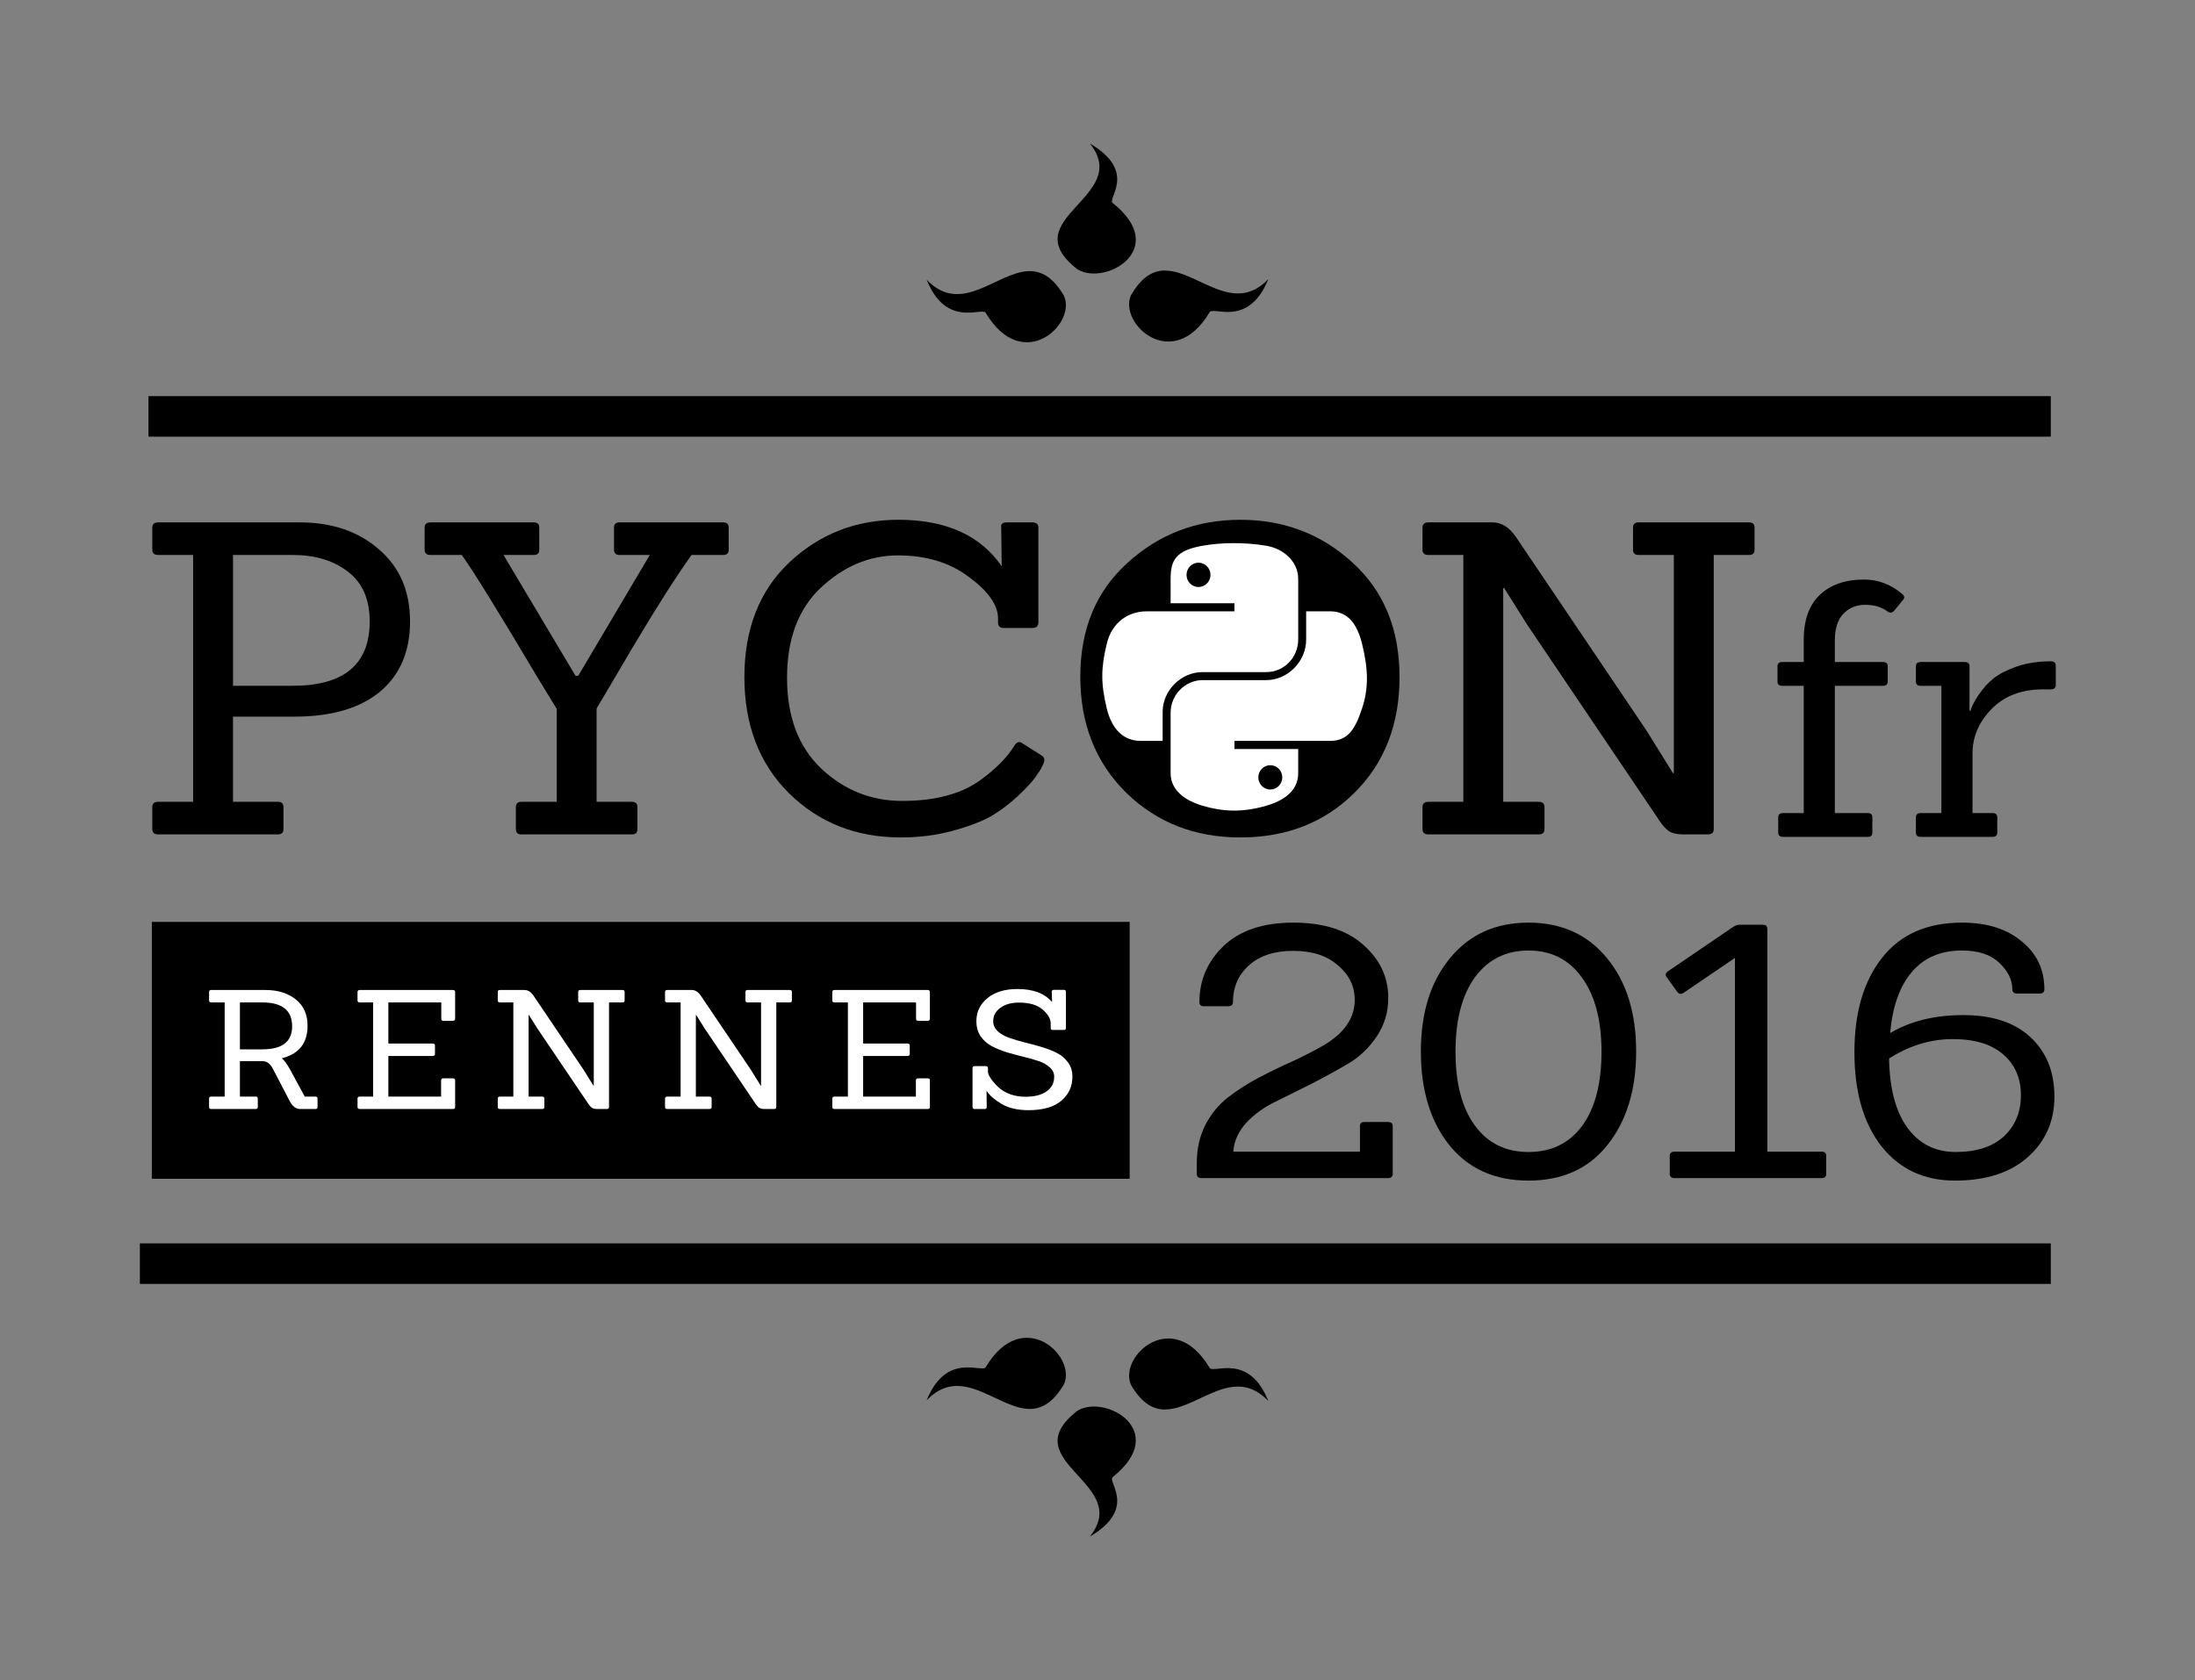 <?xml version="1.0" encoding="UTF-8" standalone="no"?>
<!-- Created with Inkscape (http://www.inkscape.org/) -->

<svg
   xmlns:dc="http://purl.org/dc/elements/1.1/"
   xmlns:cc="http://creativecommons.org/ns#"
   xmlns:rdf="http://www.w3.org/1999/02/22-rdf-syntax-ns#"
   xmlns:svg="http://www.w3.org/2000/svg"
   xmlns="http://www.w3.org/2000/svg"
   xmlns:sodipodi="http://sodipodi.sourceforge.net/DTD/sodipodi-0.dtd"
   xmlns:inkscape="http://www.inkscape.org/namespaces/inkscape"
   width="423.119mm"
   height="323.95mm"
   viewBox="0 0 1499.24 1147.856"
   id="svg5380"
   version="1.1"
   inkscape:version="0.91 r13725"
   sodipodi:docname="pycon-fr-2016.svg">
  <rect x="0" y="0" width="1499.24" height="1147.856" fill="#808080" stroke="none"/>
  <defs
     id="defs5382" />
  <sodipodi:namedview
     id="base"
     pagecolor="#ffffff"
     bordercolor="#666666"
     borderopacity="1.0"
     inkscape:pageopacity="0.0"
     inkscape:pageshadow="2"
     inkscape:zoom="0.35"
     inkscape:cx="847.47709"
     inkscape:cy="568.21357"
     inkscape:document-units="px"
     inkscape:current-layer="layer1"
     showgrid="false"
     fit-margin-top="0"
     fit-margin-left="0"
     fit-margin-right="0"
     fit-margin-bottom="0"
     inkscape:window-width="1600"
     inkscape:window-height="836"
     inkscape:window-x="0"
     inkscape:window-y="27"
     inkscape:window-maximized="1" />
  <g
     inkscape:label="Layer 1"
     inkscape:groupmode="layer"
     id="layer1"
     transform="translate(895.334,18.708)">
    <g
       transform="translate(-10693.107,-3448.97)"
       id="g5212">
      <path
         style="display:inline;fill:#000000;fill-opacity:1;fill-rule:evenodd;stroke:none"
         d="m 10542.158,3528.284 c 29.544,36.649 -53.071,51.233 -8.529,85.923 18.996,11.779 63.371,-13.719 24.388,-45.057 -5.037,-2.683 17.533,-21.21 -15.859,-40.866 z"
         id="path5214"
         inkscape:connector-curvature="0" />
      <path
         style="display:inline;fill:#000000;fill-opacity:1;fill-rule:evenodd;stroke:none"
         d="m 10591.441,3615.172 c -7.391,0.696 -14.514,5.257 -21.239,16.895 -8.434,19.512 28.656,53.353 53.616,11.749 1.766,-5.077 26.542,11.184 40.248,-22.885 -23.497,24.684 -47.53,-4.782 -69.348,-5.759 -1.067,-0.048 -2.221,-0.1 -3.277,-3e-4 z"
         id="path5216"
         inkscape:connector-curvature="0" />
      <path
         style="display:inline;fill:#000000;fill-opacity:1;fill-rule:evenodd;stroke:none"
         d="m 10500.069,3615.522 c -21.819,0.973 -45.857,30.554 -69.349,5.865 13.699,34.071 38.74,17.815 40.505,22.893 24.953,41.608 61.787,7.774 53.357,-11.739 -7.684,-13.302 -15.976,-17.4 -24.513,-17.019 z"
         id="path5218"
         inkscape:connector-curvature="0" />
    </g>
    <g
       id="g5220"
       transform="matrix(1,0,0,-1,-10693.107,4559.408)">
      <path
         inkscape:connector-curvature="0"
         id="path5222"
         d="m 10542.158,3528.284 c 29.544,36.649 -53.071,51.233 -8.529,85.923 18.996,11.779 63.371,-13.719 24.388,-45.057 -5.037,-2.683 17.533,-21.21 -15.859,-40.866 z"
         style="display:inline;fill:#000000;fill-opacity:1;fill-rule:evenodd;stroke:none" />
      <path
         inkscape:connector-curvature="0"
         id="path5224"
         d="m 10591.441,3615.172 c -7.391,0.696 -14.514,5.257 -21.239,16.895 -8.434,19.512 28.656,53.353 53.616,11.749 1.766,-5.077 26.542,11.184 40.248,-22.885 -23.497,24.684 -47.53,-4.782 -69.348,-5.759 -1.067,-0.048 -2.221,-0.1 -3.277,-3e-4 z"
         style="display:inline;fill:#000000;fill-opacity:1;fill-rule:evenodd;stroke:none" />
      <path
         inkscape:connector-curvature="0"
         id="path5226"
         d="m 10500.069,3615.522 c -21.819,0.973 -45.857,30.554 -69.349,5.865 13.699,34.071 38.74,17.815 40.505,22.893 24.953,41.608 61.787,7.774 53.357,-11.739 -7.684,-13.302 -15.976,-17.4 -24.513,-17.019 z"
         style="display:inline;fill:#000000;fill-opacity:1;fill-rule:evenodd;stroke:none" />
    </g>
    <path
       d="m -705.481,551.376 -81.761,0 q -4.072,0 -4.072,-3.563 l 0,-15.142 q 0,-3.563 4.072,-3.563 l 23.808,0 0,-168.64 -23.808,0 q -4.072,0 -4.072,-3.563 l 0,-15.142 q 0,-3.563 4.072,-3.563 l 96.484,0 q 33.206,0 54.194,18.408 21.302,18.111 21.302,49.286 0,30.878 -20.675,48.098 -20.675,16.923 -58.267,16.923 l -41.977,0 0,58.193 30.7,0 q 3.759,0 3.759,3.563 l 0,15.142 q 0,3.563 -3.759,3.563 z m -30.7,-101.54 40.724,0 q 52.628,0 52.628,-43.941 0,-22.861 -15.037,-34.144 -14.723,-11.282 -37.277,-11.282 l -41.038,0 0,89.367 z"
       style="font-style:normal;font-variant:normal;font-weight:normal;font-stretch:normal;font-size:medium;line-height:125%;font-family:Sanchez;-inkscape-font-specification:Sanchez;letter-spacing:0px;word-spacing:0px;fill:#000000;fill-opacity:1;stroke:none;stroke-width:1px;stroke-linecap:butt;stroke-linejoin:miter;stroke-opacity:1"
       id="path5228"
       inkscape:connector-curvature="0"
       inkscape:export-xdpi="17.062151"
       inkscape:export-ydpi="17.062151" />
    <path
       d="m -463.722,551.376 -75.496,0 q -3.759,0 -3.759,-3.563 l 0,-15.142 q 0,-3.563 3.759,-3.563 l 24.121,0 0,-63.537 -12.531,-20.486 q -40.723,-68.584 -52.314,-84.617 l -21.302,0 q -4.072,0 -4.072,-3.563 l 0,-15.142 q 0,-3.563 4.072,-3.563 l 70.484,0 q 3.759,0 3.759,3.563 l 0,15.142 q 0,3.563 -3.759,3.563 l -20.675,0 49.182,82.539 1.879,0 48.869,-82.539 -20.675,0 q -3.76,0 -3.76,-3.563 l 0,-15.142 q 0,-3.563 3.76,-3.563 l 70.796,0 q 3.76,0 3.76,3.563 l 0,15.142 q 0,3.563 -3.76,3.563 l -21.615,0 q -15.349,21.377 -40.097,62.943 -24.434,41.566 -24.747,41.863 l 0,63.834 24.121,0 q 3.759,0 3.759,3.563 l 0,15.142 q 0,3.563 -3.759,3.563 z"
       style="font-style:normal;font-variant:normal;font-weight:normal;font-stretch:normal;font-size:medium;line-height:125%;font-family:Sanchez;-inkscape-font-specification:Sanchez;letter-spacing:0px;word-spacing:0px;fill:#000000;fill-opacity:1;stroke:none;stroke-width:1px;stroke-linecap:butt;stroke-linejoin:miter;stroke-opacity:1"
       id="path5230"
       inkscape:connector-curvature="0"
       inkscape:export-xdpi="17.062151"
       inkscape:export-ydpi="17.062151" />
    <path
       d="m -183.584,497.636 q 1.566,1.188 1.566,2.969 0,1.484 -1.566,4.454 -1.253,2.672 -4.699,7.423 -3.133,4.454 -11.591,12.47 -8.458,8.016 -18.482,13.954 -10.025,5.641 -26.627,10.095 -16.29,4.454 -35.086,4.454 -45.736,0 -76.435,-30.284 -30.386,-30.284 -30.386,-79.273 0,-49.286 30.699,-78.382 31.013,-29.096 74.556,-29.096 48.555,0 70.484,31.768 l -0.314,-26.424 q -0.626,-3.563 3.76,-3.563 l 17.542,0 q 4.073,0 4.073,3.563 l 0,64.725 q 0,3.86 -4.073,3.86 l -19.735,0 q -3.759,0 -3.759,-3.86 l 0,-2.672 q 0,-13.658 -19.736,-28.206 -19.422,-14.845 -48.555,-14.845 -29.133,0 -52.628,21.971 -23.181,21.674 -23.181,61.756 0,39.785 23.494,62.052 23.495,21.971 55.134,21.971 34.146,0 53.881,-14.548 15.35,-11.282 22.555,-22.861 2.506,-4.454 5.952,-1.782 l 13.157,8.313 z"
       style="font-style:normal;font-variant:normal;font-weight:normal;font-stretch:normal;font-size:medium;line-height:125%;font-family:Sanchez;-inkscape-font-specification:Sanchez;letter-spacing:0px;word-spacing:0px;fill:#000000;fill-opacity:1;stroke:none;stroke-width:1px;stroke-linecap:butt;stroke-linejoin:miter;stroke-opacity:1"
       id="path5232"
       inkscape:connector-curvature="0"
       inkscape:export-xdpi="17.062151"
       inkscape:export-ydpi="17.062151" />
    <path
       d="m 60.578,443.897 c 0,32.461 -10.338,58.886 -31.013,79.273 -20.466,20.189 -46.363,30.284 -77.689,30.284 -31.117,0 -57.118,-10.194 -78.002,-30.581 -20.884,-20.585 -31.326,-47.009 -31.326,-79.273 0,-32.461 10.756,-58.391 32.266,-77.788 21.511,-19.596 47.198,-29.393 77.062,-29.393 29.864,0 55.447,9.798 76.749,29.393 21.302,19.398 31.953,45.426 31.953,78.085 z"
       style="font-style:normal;font-variant:normal;font-weight:normal;font-stretch:normal;font-size:medium;line-height:125%;font-family:Sanchez;-inkscape-font-specification:Sanchez;letter-spacing:0px;word-spacing:0px;fill:#000000;fill-opacity:1;stroke:none;stroke-width:1px;stroke-linecap:butt;stroke-linejoin:miter;stroke-opacity:1"
       id="path5234"
       inkscape:connector-curvature="0"
       sodipodi:nodetypes="scscscscs"
       inkscape:export-xdpi="17.062151"
       inkscape:export-ydpi="17.062151" />
    <path
       d="m 271.118,551.376 -16.916,0 q -5.952,0 -9.398,-2.078 -3.446,-2.375 -6.578,-7.126 l -90.533,-134.2 -15.663,-24.94 -0.626,0 0,146.076 24.121,0 q 4.072,0 4.072,3.563 l 0,15.142 q 0,3.563 -4.072,3.563 l -75.183,0 q -4.072,0 -4.072,-3.563 l 0,-15.142 q 0,-3.563 4.072,-3.563 l 23.808,0 0,-168.64 -23.808,0 q -4.072,0 -4.072,-3.563 l 0,-15.142 q 0,-3.563 4.072,-3.563 l 43.857,0 q 9.084,0 15.976,10.095 l 89.279,132.418 17.856,28.799 0.627,0 0,-149.045 -24.121,0 q -3.76,0 -3.76,-3.563 l 0,-15.142 q 0,-3.563 3.76,-3.563 l 75.495,0 q 3.759,0 3.759,3.563 l 0,15.142 q 0,3.563 -3.759,3.563 l -24.121,0 0,187.345 q 0,3.563 -4.072,3.563 z"
       style="font-style:normal;font-variant:normal;font-weight:normal;font-stretch:normal;font-size:medium;line-height:125%;font-family:Sanchez;-inkscape-font-specification:Sanchez;letter-spacing:0px;word-spacing:0px;fill:#000000;fill-opacity:1;stroke:none;stroke-width:1px;stroke-linecap:butt;stroke-linejoin:miter;stroke-opacity:1"
       id="path5236"
       inkscape:connector-curvature="0"
       inkscape:export-xdpi="17.062151"
       inkscape:export-ydpi="17.062151" />
    <g
       id="g5238"
       style="font-style:normal;font-weight:normal;font-size:428.999px;line-height:125%;font-family:sans-serif;letter-spacing:0px;word-spacing:0px;fill:#000000;fill-opacity:1;stroke:none;stroke-width:1px;stroke-linecap:butt;stroke-linejoin:miter;stroke-opacity:1"
       transform="matrix(0.597,0,0,0.566,1043.909,-212.926)"
       inkscape:export-xdpi="17.062151"
       inkscape:export-ydpi="17.062151">
      <path
         inkscape:connector-curvature="0"
         id="path5240"
         style="font-style:normal;font-variant:normal;font-weight:normal;font-stretch:normal;font-family:Sanchez;-inkscape-font-specification:Sanchez"
         d="m -1111.315,1353.342 -96.954,0 q -5.577,0 -5.577,-5.148 l 0,-18.447 q 0,-5.148 5.577,-5.148 l 23.595,0 0,-153.582 -24.453,0 q -5.577,0 -5.577,-5.148 l 0,-18.447 q 0,-5.148 5.577,-5.148 l 24.453,0 0,-26.598 q 0,-35.607 18.018,-54.054 18.447,-18.876 51.051,-18.876 24.024,0 43.329,17.16 2.574,2.145 2.574,4.29 0,1.716 -1.287,3.003 l -10.296,13.299 q -3.861,3.861 -7.293,0.858 -10.296,-8.151 -25.74,-8.151 -15.444,0 -25.311,11.154 -9.438,10.725 -9.438,31.746 l 0,26.169 54.912,0 q 5.577,0 5.577,5.148 l 0,18.447 q 0,5.148 -5.577,5.148 l -54.912,0 0,153.582 37.752,0 q 5.148,0 5.148,5.148 l 0,18.447 q 0,5.148 -5.148,5.148 z" />
      <path
         inkscape:connector-curvature="0"
         id="path5242"
         style="font-style:normal;font-variant:normal;font-weight:normal;font-stretch:normal;font-family:Sanchez;-inkscape-font-specification:Sanchez"
         d="m -968.827,1353.342 -81.939,0 q -5.577,0 -5.577,-5.148 l 0,-18.447 q 0,-5.148 5.577,-5.148 l 23.595,0 0,-153.582 -23.595,0 q -5.577,0 -5.577,-5.148 l 0,-18.447 q 0,-5.148 5.577,-5.148 l 50.193,0 q 5.577,0 5.577,5.148 l 0,53.625 1.287,0 q 1.287,-6.864 9.009,-18.876 7.722,-12.012 16.731,-19.734 9.438,-8.151 26.598,-14.586 17.589,-6.435 39.468,-6.435 5.577,0 5.577,5.577 l 0,22.737 q 0,5.577 -5.577,5.577 l -9.009,0 q -36.894,0 -58.773,23.595 -21.879,23.595 -21.879,53.625 l 0,72.072 22.737,0 q 5.577,0 5.577,5.148 l 0,18.447 q 0,5.148 -5.577,5.148 z" />
    </g>
    <path
       style="fill:#000000"
       d="m -791.633,611.152 667.89,0 0,175.516 -667.89,0 z"
       id="rect5244"
       inkscape:connector-curvature="0" />
    <g
       transform="matrix(0.279,0,0,0.264,-414.828,381.72)"
       style="font-style:normal;font-weight:normal;font-size:428.999px;line-height:125%;font-family:sans-serif;letter-spacing:173.354px;word-spacing:0px;fill:#000000;fill-opacity:1;stroke:none;stroke-width:1px;stroke-linecap:butt;stroke-linejoin:miter;stroke-opacity:1"
       id="flowRoot5247">
      <path
         d="m -950.012,1353.342 -37.323,0 q -15.444,0 -25.74,-20.592 l -40.326,-81.939 q -5.148,-10.725 -11.154,-15.873 -5.577,-5.148 -15.873,-5.577 l -54.483,0 0,91.806 38.61,0 q 5.148,0 5.148,5.148 l 0,21.879 q 0,5.148 -5.148,5.148 l -108.537,0 q -5.577,0 -5.577,-5.148 l 0,-21.879 q 0,-5.148 5.577,-5.148 l 32.604,0 0,-243.671 -32.604,0 q -5.577,0 -5.577,-5.148 l 0,-21.879 q 0,-5.148 5.577,-5.148 l 132.132,0 q 45.903,0 74.646,24.453 28.743,24.024 28.743,68.211 0,67.353 -63.063,84.084 8.151,6.435 20.163,28.743 l 36.036,70.356 26.169,0 q 5.148,0 5.148,5.148 l 0,21.879 q 0,5.148 -5.148,5.148 z m -184.898,-154.44 54.912,0 q 72.93,0 72.93,-59.631 0,-61.776 -72.93,-61.776 l -54.912,0 0,121.407 z"
         style="font-style:normal;font-variant:normal;font-weight:normal;font-stretch:normal;font-family:Sanchez;-inkscape-font-specification:Sanchez;letter-spacing:63.453px;fill:#ffffff"
         id="path5997"
         inkscape:connector-curvature="0" />
      <path
         d="m -613.621,1353.342 -227.798,0 q -5.577,0 -5.577,-5.148 l 0,-21.879 q 0,-5.148 5.577,-5.148 l 32.604,0 0,-243.671 -32.604,0 q -5.577,0 -5.577,-5.148 l 0,-21.879 q 0,-5.148 5.577,-5.148 l 227.798,0 q 5.577,0 5.577,5.148 l 0,69.069 q 0,5.577 -5.577,5.577 l -23.166,0 q -5.148,0 -5.148,-5.577 l 0,-42.042 -129.558,0 0,106.392 108.537,0 q 5.577,0 5.577,5.148 l 0,21.879 q 0,5.148 -5.577,5.148 l -108.537,0 0,105.105 129.129,0 0,-42.042 q 0,-5.148 5.577,-5.148 l 23.166,0 q 5.577,0 5.577,5.148 l 0,69.069 q 0,5.148 -5.577,5.148 z"
         style="font-style:normal;font-variant:normal;font-weight:normal;font-stretch:normal;font-family:Sanchez;-inkscape-font-specification:Sanchez;letter-spacing:63.453px;fill:#ffffff"
         id="path5999"
         inkscape:connector-curvature="0" />
      <path
         d="m -236.852,1353.342 -23.166,0 q -8.151,0 -12.87,-3.003 -4.719,-3.432 -9.009,-10.296 l -123.981,-193.907 -21.45,-36.036 -0.858,0 0,211.067 33.033,0 q 5.577,0 5.577,5.148 l 0,21.879 q 0,5.148 -5.577,5.148 l -102.96,0 q -5.577,0 -5.577,-5.148 l 0,-21.879 q 0,-5.148 5.577,-5.148 l 32.604,0 0,-243.671 -32.604,0 q -5.577,0 -5.577,-5.148 l 0,-21.879 q 0,-5.148 5.577,-5.148 l 60.06,0 q 12.441,0 21.879,14.586 l 122.265,191.333 24.453,41.613 0.858,0 0,-215.357 -33.033,0 q -5.148,0 -5.148,-5.148 l 0,-21.879 q 0,-5.148 5.148,-5.148 l 103.389,0 q 5.148,0 5.148,5.148 l 0,21.879 q 0,5.148 -5.148,5.148 l -33.033,0 0,270.698 q 0,5.148 -5.577,5.148 z"
         style="font-style:normal;font-variant:normal;font-weight:normal;font-stretch:normal;font-family:Sanchez;-inkscape-font-specification:Sanchez;letter-spacing:63.453px;fill:#ffffff"
         id="path6001"
         inkscape:connector-curvature="0" />
      <path
         d="m 172.649,1353.342 -23.166,0 q -8.151,0 -12.87,-3.003 -4.719,-3.432 -9.009,-10.296 L 3.624,1146.136 -17.826,1110.1 l -0.858,0 0,211.067 33.033,0 q 5.577,0 5.577,5.148 l 0,21.879 q 0,5.148 -5.577,5.148 l -102.96,0 q -5.577,0 -5.577,-5.148 l 0,-21.879 q 0,-5.148 5.577,-5.148 l 32.604,0 0,-243.671 -32.604,0 q -5.577,0 -5.577,-5.148 l 0,-21.879 q 0,-5.148 5.577,-5.148 l 60.06,0 q 12.441,0 21.879,14.586 l 122.265,191.333 24.453,41.613 0.858,0 0,-215.357 -33.033,0 q -5.148,0 -5.148,-5.148 l 0,-21.879 q 0,-5.148 5.148,-5.148 l 103.389,0 q 5.148,0 5.148,5.148 l 0,21.879 q 0,5.148 -5.148,5.148 l -33.033,0 0,270.698 q 0,5.148 -5.577,5.148 z"
         style="font-style:normal;font-variant:normal;font-weight:normal;font-stretch:normal;font-family:Sanchez;-inkscape-font-specification:Sanchez;letter-spacing:63.453px;fill:#ffffff"
         id="path6003"
         inkscape:connector-curvature="0" />
      <path
         d="m 548.689,1353.342 -227.798,0 q -5.577,0 -5.577,-5.148 l 0,-21.879 q 0,-5.148 5.577,-5.148 l 32.604,0 0,-243.671 -32.604,0 q -5.577,0 -5.577,-5.148 l 0,-21.879 q 0,-5.148 5.577,-5.148 l 227.798,0 q 5.577,0 5.577,5.148 l 0,69.069 q 0,5.577 -5.577,5.577 l -23.166,0 q -5.148,0 -5.148,-5.577 l 0,-42.042 -129.558,0 0,106.392 108.537,0 q 5.577,0 5.577,5.148 l 0,21.879 q 0,5.148 -5.577,5.148 l -108.537,0 0,105.105 129.129,0 0,-42.042 q 0,-5.148 5.577,-5.148 l 23.166,0 q 5.577,0 5.577,5.148 l 0,69.069 q 0,5.148 -5.577,5.148 z"
         style="font-style:normal;font-variant:normal;font-weight:normal;font-stretch:normal;font-family:Sanchez;-inkscape-font-specification:Sanchez;letter-spacing:63.453px;fill:#ffffff"
         id="path6005"
         inkscape:connector-curvature="0" />
      <path
         d="m 688.222,1353.342 -24.024,0 q -5.577,0 -5.577,-5.148 l 0,-100.386 q 0,-5.577 5.577,-5.577 l 27.027,0 q 5.148,0 5.148,5.577 l 0,9.009 q 0,8.151 9.867,21.879 9.867,13.299 19.734,21.879 9.867,8.58 26.169,15.015 16.731,6.006 36.036,6.006 33.033,0 51.48,-13.728 18.876,-13.728 18.876,-38.181 0,-14.157 -10.725,-24.024 -10.296,-10.296 -27.027,-16.302 -16.731,-6.006 -37.323,-11.154 -20.163,-5.148 -40.755,-11.583 -20.163,-6.864 -36.894,-15.873 -16.731,-9.438 -27.456,-25.74 -10.296,-16.731 -10.296,-39.039 0,-36.036 27.027,-59.631 27.456,-23.595 73.359,-23.595 57.915,0 84.942,33.891 l -0.858,-26.598 q 0,-5.148 5.577,-5.148 l 24.024,0 q 5.148,0 5.148,5.148 l 0,93.522 q 0,5.148 -5.148,5.148 l -27.027,0 q -5.148,0 -5.148,-5.148 l 0,-12.012 q 0,-17.589 -19.734,-35.607 -19.734,-18.018 -57.915,-18.018 -28.314,0 -45.903,13.728 -17.16,13.299 -17.16,34.32 0,15.015 10.725,25.74 10.725,10.725 27.885,17.16 17.16,6.435 37.752,12.012 20.592,5.148 41.184,11.583 20.592,6.435 37.752,15.444 17.16,9.009 27.885,24.882 10.725,15.444 10.725,36.894 0,37.752 -27.027,62.205 -27.027,24.453 -80.652,24.453 -39.468,0 -65.208,-15.873 -25.74,-15.873 -37.323,-34.32 l 0.429,42.042 q 0,5.148 -5.148,5.148 z"
         style="font-style:normal;font-variant:normal;font-weight:normal;font-stretch:normal;font-family:Sanchez;-inkscape-font-specification:Sanchez;letter-spacing:63.453px;fill:#ffffff"
         id="path6007"
         inkscape:connector-curvature="0" />
    </g>
    <g
       transform="matrix(0.593,0,0,0.562,642.439,25.636)"
       style="font-style:normal;font-weight:normal;font-size:428.999px;line-height:125%;font-family:sans-serif;letter-spacing:0px;word-spacing:0px;fill:#000000;fill-opacity:1;stroke:none;stroke-width:1px;stroke-linecap:butt;stroke-linejoin:miter;stroke-opacity:1"
       id="flowRoot5255">
      <path
         d="m -994.628,1353.342 -214.499,0 q -5.577,0 -5.577,-5.148 l 0,-13.299 q 0,-25.74 9.867,-46.332 10.296,-20.592 26.169,-33.462 16.302,-13.299 35.607,-24.024 19.305,-10.725 38.61,-19.734 19.305,-9.438 35.607,-19.305 36.036,-22.308 36.036,-55.341 0,-24.882 -19.305,-42.042 -18.876,-17.589 -51.48,-17.589 -32.604,0 -51.051,17.589 -18.447,17.589 -18.447,44.616 0,5.148 -5.577,5.148 l -27.885,0 q -5.148,0 -5.148,-5.148 0,-39.897 27.885,-68.211 28.314,-28.314 80.223,-28.314 52.338,0 80.652,27.027 28.743,26.598 28.743,64.35 0,25.74 -12.87,46.332 -12.87,20.592 -32.175,33.033 -19.305,12.012 -42.042,24.453 -22.737,12.012 -42.471,22.308 -19.734,9.867 -33.891,25.74 -13.728,15.873 -15.015,35.178 l 145.859,0 0,-30.888 q 0,-5.148 5.148,-5.148 l 27.027,0 q 5.577,0 5.577,5.148 l 0,57.915 q 0,5.148 -5.577,5.148 z"
         style="font-style:normal;font-variant:normal;font-weight:normal;font-stretch:normal;font-family:Sanchez;-inkscape-font-specification:Sanchez"
         id="path6010"
         inkscape:connector-curvature="0" />
      <path
         d="m -741.706,1313.017 q -32.604,43.329 -90.948,43.329 -58.344,0 -91.377,-43.329 -32.604,-43.329 -32.604,-113.685 0,-70.356 33.462,-113.256 33.462,-43.329 90.519,-43.329 57.057,0 90.519,43.329 33.462,42.9 33.462,113.256 0,69.927 -33.033,113.685 z m -152.724,-23.595 q 22.308,32.175 61.776,32.175 39.468,0 61.776,-31.746 22.308,-32.175 22.308,-90.09 0,-57.915 -22.737,-90.519 -22.308,-32.604 -61.347,-32.604 -39.039,0 -61.776,32.604 -22.308,32.604 -22.308,90.519 0,57.486 22.308,89.661 z"
         style="font-style:normal;font-variant:normal;font-weight:normal;font-stretch:normal;font-family:Sanchez;-inkscape-font-specification:Sanchez"
         id="path6012"
         inkscape:connector-curvature="0" />
      <path
         d="m -494.925,1353.342 -169.454,0 q -5.577,0 -5.577,-5.148 l 0,-21.879 q 0,-5.148 5.577,-5.148 l 69.498,0 0,-235.52 -59.202,42.471 q -4.29,3.003 -7.293,-1.287 l -12.012,-17.589 q -1.287,-1.716 -1.287,-3.432 0,-1.716 2.574,-3.861 l 74.646,-53.625 q 4.29,-3.003 7.722,-3.003 l 27.027,0 q 5.148,0 5.148,5.148 l 0,270.698 62.634,0 q 5.148,0 5.148,5.148 l 0,21.879 q 0,5.148 -5.148,5.148 z"
         style="font-style:normal;font-variant:normal;font-weight:normal;font-stretch:normal;font-family:Sanchez;-inkscape-font-specification:Sanchez"
         id="path6014"
         inkscape:connector-curvature="0" />
      <path
         d="m -244.041,1128.976 -25.74,0 q -5.577,0 -5.577,-5.148 0,-17.16 -15.015,-32.175 -14.586,-15.015 -42.9,-15.015 -36.894,0 -57.915,26.169 -21.021,26.169 -24.882,74.217 34.749,-21.879 84.513,-21.879 49.764,0 77.22,27.027 27.456,27.027 27.456,72.072 0,44.616 -30.459,73.359 -30.459,28.743 -84.084,28.743 -53.625,0 -84.942,-42.042 -30.888,-42.042 -30.888,-114.114 0,-72.072 31.746,-114.543 31.746,-42.9 92.235,-42.9 42.9,0 68.64,22.737 26.169,22.308 26.169,58.344 0,5.148 -5.577,5.148 z m -173.315,78.936 q 0.858,54.483 21.021,84.084 20.592,29.601 55.77,29.601 35.607,0 55.341,-18.876 19.734,-19.305 19.734,-50.193 0,-30.888 -20.163,-49.335 -20.163,-18.876 -58.344,-18.876 -38.181,0 -73.359,23.595 z"
         style="font-style:normal;font-variant:normal;font-weight:normal;font-stretch:normal;font-family:Sanchez;-inkscape-font-specification:Sanchez"
         id="path6016"
         inkscape:connector-curvature="0" />
    </g>
    <path
       style="fill:#000000"
       d="m -793.937,251.938 1299.342,0 0,27.692 -1299.342,0 z"
       id="rect5263"
       inkscape:connector-curvature="0" />
    <path
       style="fill:#000000"
       d="m -799.794,830.809 1305.198,0 0,27.693 -1305.198,0 z"
       id="rect5265"
       inkscape:connector-curvature="0" />
    <g
       transform="matrix(1.626,0,0,1.626,-15401.807,-4608.407)"
       id="g5267"
       style="fill:#ffffff;fill-opacity:1"
       inkscape:export-xdpi="17.062151"
       inkscape:export-ydpi="17.062151">
      <path
         inkscape:connector-curvature="0"
         d="m 9439.521,3050.909 c -4.584,0.021 -8.961,0.412 -12.812,1.094 -11.346,2.005 -13.406,6.2 -13.406,13.938 l 0,10.219 26.812,0 0,3.406 -26.812,0 -10.062,0 c -7.793,0 -14.616,4.684 -16.75,13.594 -2.462,10.213 -2.571,16.586 0,27.25 1.906,7.938 6.457,13.594 14.25,13.594 l 9.219,0 0,-12.25 c 0,-8.85 7.657,-16.656 16.75,-16.656 l 26.781,0 c 7.455,0 13.406,-6.138 13.406,-13.625 l 0,-25.531 c 0,-7.266 -6.13,-12.725 -13.406,-13.938 -4.606,-0.767 -9.385,-1.115 -13.969,-1.094 z m -14.5,8.219 c 2.77,0 5.031,2.299 5.031,5.125 0,2.816 -2.262,5.094 -5.031,5.094 -2.779,0 -5.031,-2.277 -5.031,-5.094 0,-2.826 2.252,-5.125 5.031,-5.125 z"
         style="fill:#ffffff;fill-opacity:1"
         id="path5269" />
      <path
         inkscape:connector-curvature="0"
         d="m 9470.24,3079.565 0,11.906 c 0,9.231 -7.826,17 -16.75,17 l -26.781,0 c -7.336,0 -13.406,6.279 -13.406,13.625 l 0,25.531 c 0,7.266 6.319,11.54 13.406,13.625 8.487,2.496 16.626,2.947 26.781,0 6.75,-1.954 13.406,-5.888 13.406,-13.625 l 0,-10.219 -26.781,0 0,-3.406 26.781,0 13.406,0 c 7.792,0 10.696,-5.435 13.406,-13.594 2.799,-8.399 2.68,-16.476 0,-27.25 -1.926,-7.757 -5.604,-13.594 -13.406,-13.594 l -10.062,0 z m -15.062,64.656 c 2.78,0 5.031,2.277 5.031,5.094 0,2.826 -2.252,5.125 -5.031,5.125 -2.77,0 -5.031,-2.299 -5.031,-5.125 0,-2.816 2.262,-5.094 5.031,-5.094 z"
         style="fill:#ffffff;fill-opacity:1"
         id="path5271" />
    </g>
  </g>
</svg>
